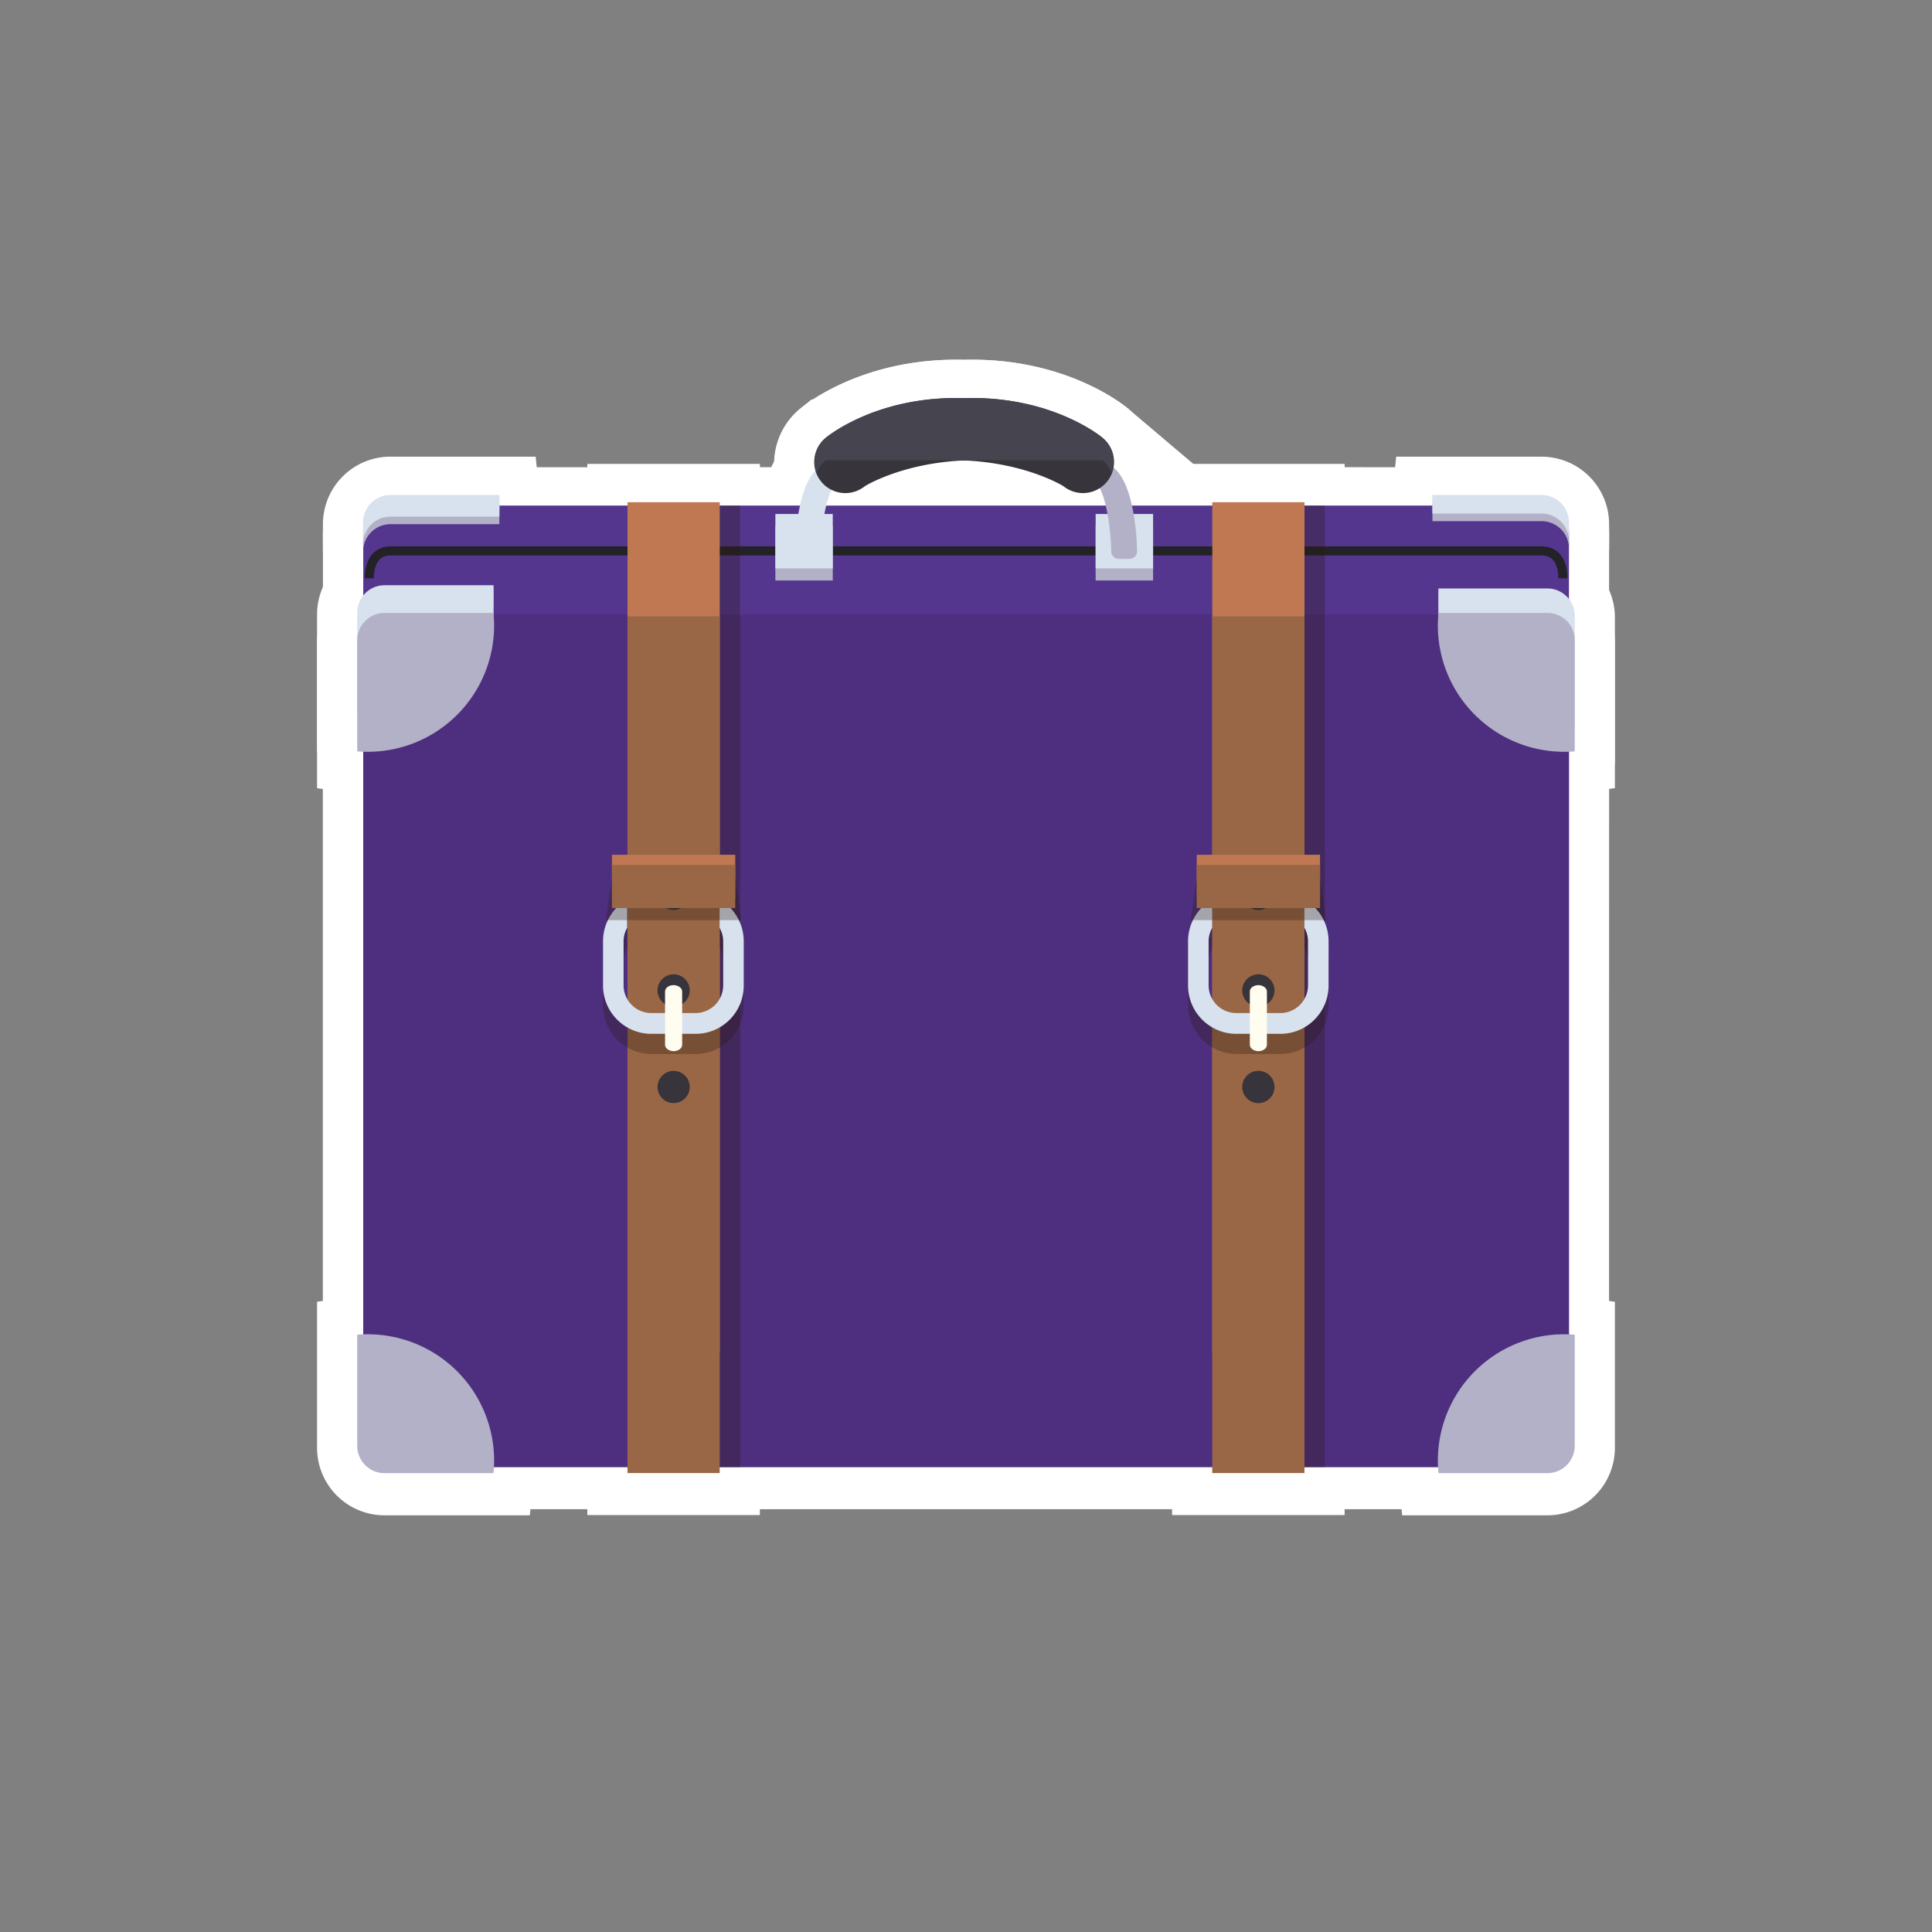 <svg id="Layer_1" data-name="Layer 1" xmlns="http://www.w3.org/2000/svg" viewBox="0 0 480 480"><rect x="0" y="0" width="480" height="480" fill="#808080" stroke="none"/><title>Iitems</title><path d="M389.75,358.14a6.8,6.8,0,0,1-6.8,6.8H97a6.79,6.79,0,0,1-6.79-6.8V132.86a6.8,6.8,0,0,1,6.79-6.8H383a6.8,6.8,0,0,1,6.8,6.8Z" fill="#fff" stroke="#fff" stroke-miterlimit="10" stroke-width="19.95"/><path d="M97,153.11H383a6.79,6.79,0,0,1,6.79,6.79V358.14a6.8,6.8,0,0,1-6.8,6.8H97a6.8,6.8,0,0,1-6.8-6.8V159.91a6.8,6.8,0,0,1,6.8-6.8Z" fill="#fff" stroke="#fff" stroke-miterlimit="10" stroke-width="19.95"/><path d="M91.75,144.13c0-3.75,1.54-6.8,5.29-6.8H383c3.75,0,5.29,3,5.29,6.8" fill="#fff" stroke="#fff" stroke-miterlimit="10" stroke-width="19.95"/><rect x="192.64" y="131.16" width="14.26" height="13.52" fill="#fff" stroke="#fff" stroke-miterlimit="10" stroke-width="19.95"/><rect x="192.64" y="128.15" width="14.26" height="13.52" fill="#fff" stroke="#fff" stroke-miterlimit="10" stroke-width="19.95"/><rect x="272.21" y="131.16" width="14.27" height="13.52" fill="#fff" stroke="#fff" stroke-miterlimit="10" stroke-width="19.95"/><rect x="272.21" y="128.15" width="14.27" height="13.52" fill="#fff" stroke="#fff" stroke-miterlimit="10" stroke-width="19.95"/><path d="M214.42,112.45a8.82,8.82,0,0,0-1.62.29,1.8,1.8,0,0,0-1.09-.29c-.19,0-4.7.28-9.07,4.84-4.82,5-5.12,18.6-5.14,20.13a1.85,1.85,0,0,0,1.83,1.88h2.73a1.85,1.85,0,0,0,1.85-1.83c0-3.76.88-14.25,4.11-17.61s6.47-3.7,6.59-3.71a1.85,1.85,0,1,0-.19-3.7Z" fill="#fff" stroke="#fff" stroke-miterlimit="10" stroke-width="19.95"/><path d="M265.58,112.45a8.82,8.82,0,0,1,1.62.29,1.79,1.79,0,0,1,1.09-.29c.19,0,4.69.28,9.07,4.84,4.81,5,5.12,18.6,5.14,20.13a1.85,1.85,0,0,1-1.83,1.88h-2.73a1.85,1.85,0,0,1-1.85-1.83c-.05-3.76-.88-14.25-4.11-17.61s-6.47-3.7-6.58-3.71a1.85,1.85,0,1,1,.19-3.7Z" fill="#fff" stroke="#fff" stroke-miterlimit="10" stroke-width="19.95"/><path d="M273.93,109.23c-.52-.44-12.84-10.51-34.39-9.86-21.54-.65-33.86,9.42-34.39,9.86a7.72,7.72,0,0,0,9.74,12s8.85-5.54,23.91-6.35l.74,0,.74,0c15.06.81,23.91,6.35,23.91,6.35a7.72,7.72,0,0,0,9.73-12Z" fill="#fff" stroke="#fff" stroke-miterlimit="10" stroke-width="19.95"/><path d="M205.16,114.8c.52-.44,12.84-9.76,34.39-9.11,21.54-.65,33.86,8.67,34.39,9.11a7.72,7.72,0,0,1,2.25,3.14,7.73,7.73,0,0,0-2.25-8.7c-.52-.44-12.84-10.51-34.39-9.86-21.54-.65-33.86,9.42-34.39,9.86a7.72,7.72,0,0,0-2.25,8.7A7.69,7.69,0,0,1,205.16,114.8Z" fill="#fff" stroke="#fff" stroke-miterlimit="10" stroke-width="19.95"/><polygon points="167.99 126.06 167.99 194.86 167.99 296.14 167.99 364.94 183.88 364.94 183.88 296.14 183.88 194.86 183.88 126.06 167.99 126.06" fill="#fff" stroke="#fff" stroke-miterlimit="10" stroke-width="19.95" opacity="0.3"/><polygon points="178.82 336.59 167.36 343.93 155.9 336.59 155.9 125.23 178.82 125.23 178.82 336.59" fill="#fff" stroke="#fff" stroke-miterlimit="10" stroke-width="19.95"/><rect x="155.9" y="153.58" width="22.91" height="212.86" fill="#fff" stroke="#fff" stroke-miterlimit="10" stroke-width="19.95"/><path d="M178.82,260.7a11.92,11.92,0,0,1-6,1.61h-11a12.08,12.08,0,0,1-12-12V239.36a12,12,0,0,1,6-10.43V236a6.84,6.84,0,0,0-.89,3.38v10.92a6.89,6.89,0,0,0,6.87,6.88h11a6.89,6.89,0,0,0,6.87-6.88V239.36a6.87,6.87,0,0,0-.89-3.38v-7.05a12,12,0,0,1,6,10.43v10.92A12,12,0,0,1,178.82,260.7Z" fill="#fff" stroke="#fff" stroke-miterlimit="10" stroke-width="19.95" opacity="0.3"/><path d="M178.82,255.7a11.92,11.92,0,0,1-6,1.61h-11a11.91,11.91,0,0,1-6-1.61,12,12,0,0,1-6-10.42V234.35a12,12,0,0,1,6-10.43V231a6.84,6.84,0,0,0-.89,3.38v10.92a6.89,6.89,0,0,0,6.87,6.88h11a6.89,6.89,0,0,0,6.87-6.88V234.35a6.87,6.87,0,0,0-.89-3.38v-7.05a12,12,0,0,1,6,10.43v10.92A12,12,0,0,1,178.82,255.7Z" fill="#fff" stroke="#fff" stroke-miterlimit="10" stroke-width="19.95"/><circle cx="167.36" cy="246.52" r="4" fill="#fff" stroke="#fff" stroke-miterlimit="10" stroke-width="19.95"/><circle cx="167.36" cy="270.52" r="4" fill="#fff" stroke="#fff" stroke-miterlimit="10" stroke-width="19.95"/><circle cx="167.36" cy="222.52" r="4" fill="#fff" stroke="#fff" stroke-miterlimit="10" stroke-width="19.95"/><path d="M169.48,246.8c0-.88-1-1.59-2.13-1.59h0c-1.17,0-2.12.71-2.12,1.59V260c0,.88,1,1.59,2.12,1.59h0c1.18,0,2.13-.71,2.13-1.59Z" fill="#fff" stroke="#fff" stroke-miterlimit="10" stroke-width="19.95"/><rect x="152.04" y="212.83" width="30.63" height="10.73" fill="#fff" stroke="#fff" stroke-miterlimit="10" stroke-width="19.95"/><polygon points="313.27 126.06 313.27 194.86 313.27 296.14 313.27 364.94 329.16 364.94 329.16 296.14 329.16 194.86 329.16 126.06 313.27 126.06" fill="#fff" stroke="#fff" stroke-miterlimit="10" stroke-width="19.95" opacity="0.3"/><polygon points="324.1 336.59 312.64 343.93 301.19 336.59 301.19 125.23 324.1 125.23 324.1 336.59" fill="#fff" stroke="#fff" stroke-miterlimit="10" stroke-width="19.95"/><rect x="301.18" y="153.58" width="22.91" height="212.86" fill="#fff" stroke="#fff" stroke-miterlimit="10" stroke-width="19.95"/><path d="M324.1,260.7a11.92,11.92,0,0,1-6,1.61H307.17a12.08,12.08,0,0,1-12-12V239.36a12,12,0,0,1,6-10.43V236a6.82,6.82,0,0,0-.89,3.38v10.92a6.81,6.81,0,0,0,.89,3.38,6.88,6.88,0,0,0,6,3.5h10.95a6.89,6.89,0,0,0,6.87-6.88V239.36a6.82,6.82,0,0,0-.89-3.38v-7.05a12,12,0,0,1,6,10.43v10.92A12,12,0,0,1,324.1,260.7Z" fill="#fff" stroke="#fff" stroke-miterlimit="10" stroke-width="19.95" opacity="0.3"/><path d="M324.1,255.7a11.92,11.92,0,0,1-6,1.61H307.17a11.91,11.91,0,0,1-6-1.61,12,12,0,0,1-6-10.42V234.35a12,12,0,0,1,6-10.43V231a6.82,6.82,0,0,0-.89,3.38v10.92a6.89,6.89,0,0,0,6.87,6.88h10.95a6.89,6.89,0,0,0,6.87-6.88V234.35a6.82,6.82,0,0,0-.89-3.38v-7.05a12,12,0,0,1,6,10.43v10.92A12,12,0,0,1,324.1,255.7Z" fill="#fff" stroke="#fff" stroke-miterlimit="10" stroke-width="19.95"/><circle cx="312.64" cy="246.52" r="4.01" fill="#fff" stroke="#fff" stroke-miterlimit="10" stroke-width="19.95"/><circle cx="312.64" cy="270.52" r="4.01" fill="#fff" stroke="#fff" stroke-miterlimit="10" stroke-width="19.95"/><circle cx="312.64" cy="222.52" r="4.01" fill="#fff" stroke="#fff" stroke-miterlimit="10" stroke-width="19.95"/><path d="M314.76,246.8c0-.88-1-1.59-2.12-1.59h0c-1.17,0-2.12.71-2.12,1.59V260c0,.88,1,1.59,2.12,1.59h0c1.17,0,2.12-.71,2.12-1.59Z" fill="#fff" stroke="#fff" stroke-miterlimit="10" stroke-width="19.95"/><rect x="297.33" y="212.83" width="30.63" height="10.73" fill="#fff" stroke="#fff" stroke-miterlimit="10" stroke-width="19.95"/><polygon points="182.68 218.34 152.04 218.34 150.54 229.07 184.18 229.07 182.68 218.34" fill="#fff" stroke="#fff" stroke-miterlimit="10" stroke-width="19.95" opacity="0.3"/><polygon points="327.96 218.34 297.33 218.34 295.83 229.07 329.46 229.07 327.96 218.34" fill="#fff" stroke="#fff" stroke-miterlimit="10" stroke-width="19.95" opacity="0.3"/><rect x="152.04" y="215.33" width="30.63" height="10.73" fill="#fff" stroke="#fff" stroke-miterlimit="10" stroke-width="19.95"/><rect x="297.33" y="215.33" width="30.63" height="10.73" fill="#fff" stroke="#fff" stroke-miterlimit="10" stroke-width="19.95"/><path d="M91.4,332c-.89,0-1.77,0-2.65.12v27.58a6.79,6.79,0,0,0,6.8,6.8h27.06c.1-1,.15-2.06.15-3.11A31.37,31.37,0,0,0,91.4,332Z" fill="#fff" stroke="#fff" stroke-miterlimit="10" stroke-width="19.95"/><path d="M388.6,332c.89,0,1.77,0,2.64.12v27.58a6.8,6.8,0,0,1-6.8,6.8H357.39A31.37,31.37,0,0,1,388.6,332Z" fill="#fff" stroke="#fff" stroke-miterlimit="10" stroke-width="19.95"/><path d="M91.4,178.1c-.89,0-1.77,0-2.65-.12V152.66a6.8,6.8,0,0,1,6.8-6.8h27.06c.1,1,0,8,0,8.09C122.24,163.3,108.72,178.1,91.4,178.1Z" fill="#fff" stroke="#fff" stroke-miterlimit="10" stroke-width="19.95"/><path d="M91.4,187.23c-.89,0-1.77,0-2.65-.12V159.54a6.8,6.8,0,0,1,6.8-6.8h27.06c.1,1,.15,2.06.15,3.11A31.37,31.37,0,0,1,91.4,187.23Z" fill="#fff" stroke="#fff" stroke-miterlimit="10" stroke-width="19.95"/><path d="M97,130.69h27.06c0-2.55.08-4.58,0-5.37H97a6.79,6.79,0,0,0-6.79,6.8v5.38A6.8,6.8,0,0,1,97,130.69Z" fill="#fff" stroke="#fff" stroke-miterlimit="10" stroke-width="19.95"/><path d="M97,128.81h27.06c0-2.55.08-4.58,0-5.38H97a6.79,6.79,0,0,0-6.79,6.8v5.38A6.79,6.79,0,0,1,97,128.81Z" fill="#fff" stroke="#fff" stroke-miterlimit="10" stroke-width="19.95"/><path d="M383,129.94H355.89c0-2.56-.08-3.83,0-4.63H383a6.8,6.8,0,0,1,6.8,6.8v4.63A6.79,6.79,0,0,0,383,129.94Z" fill="#fff" stroke="#fff" stroke-miterlimit="10" stroke-width="19.95"/><path d="M383,128.06H355.89c0-2.56-.08-3.83,0-4.62H383a6.8,6.8,0,0,1,6.8,6.8v4.62A6.8,6.8,0,0,0,383,128.06Z" fill="#fff" stroke="#fff" stroke-miterlimit="10" stroke-width="19.95"/><path d="M388.6,181.11c.89,0,1.77,0,2.64-.12V153.41a6.8,6.8,0,0,0-6.8-6.8H357.39c-.1,1,0,10.27,0,10.34C357.76,166.31,371.28,181.11,388.6,181.11Z" fill="#fff" stroke="#fff" stroke-miterlimit="10" stroke-width="19.95"/><path d="M388.6,187.23c.89,0,1.77,0,2.64-.12V159.54a6.8,6.8,0,0,0-6.8-6.8H357.39q-.15,1.53-.16,3.11A31.38,31.38,0,0,0,388.6,187.23Z" fill="#fff" stroke="#fff" stroke-miterlimit="10" stroke-width="19.95"/><path d="M97,125.61H383a6.8,6.8,0,0,1,6.8,6.8V357.69a6.79,6.79,0,0,1-6.79,6.79H97.05a6.8,6.8,0,0,1-6.8-6.8V132.4a6.8,6.8,0,0,1,6.8-6.8Z" fill="#54368e"/><path d="M97,152.66H383a6.79,6.79,0,0,1,6.79,6.79V357.69a6.8,6.8,0,0,1-6.8,6.8H97.05a6.8,6.8,0,0,1-6.8-6.8V159.45a6.8,6.8,0,0,1,6.8-6.8Z" fill="#4e2f7f"/><path d="M91.75,143.67c0-3.75,1.54-6.8,5.29-6.8H383c3.75,0,5.29,3,5.29,6.8" fill="none" stroke="#232226" stroke-miterlimit="10" stroke-width="2.25"/><rect x="192.64" y="130.7" width="14.26" height="13.52" fill="#b2b1c8"/><rect x="192.64" y="127.7" width="14.26" height="13.52" fill="#d8e1ee"/><rect x="272.21" y="130.7" width="14.27" height="13.52" fill="#b2b1c8"/><rect x="272.21" y="127.7" width="14.27" height="13.52" fill="#d8e1ee"/><path d="M214.42,112a8.82,8.82,0,0,0-1.62.29,1.8,1.8,0,0,0-1.09-.29c-.19,0-4.7.28-9.07,4.84-4.82,5-5.12,18.6-5.14,20.13a1.85,1.85,0,0,0,1.83,1.88h2.73a1.85,1.85,0,0,0,1.85-1.83c0-3.76.88-14.25,4.11-17.61s6.47-3.7,6.59-3.71a1.85,1.85,0,1,0-.19-3.7Z" fill="#d8e1ee"/><path d="M265.58,112a8.82,8.82,0,0,1,1.62.29,1.79,1.79,0,0,1,1.09-.29c.19,0,4.69.28,9.07,4.84,4.81,5,5.12,18.6,5.14,20.13a1.85,1.85,0,0,1-1.83,1.88h-2.73a1.85,1.85,0,0,1-1.85-1.83c-.05-3.76-.88-14.25-4.11-17.61s-6.47-3.7-6.58-3.71a1.85,1.85,0,1,1,.19-3.7Z" fill="#b2b1c8"/><path d="M273.93,108.78c-.52-.44-12.84-10.51-34.39-9.86-21.54-.65-33.86,9.42-34.39,9.86a7.72,7.72,0,0,0,9.74,12s8.85-5.54,23.91-6.35l.74,0,.74,0c15.06.81,23.91,6.35,23.91,6.35a7.72,7.72,0,0,0,9.73-12Z" fill="#37343b"/><path d="M273.93,114.34a7.72,7.72,0,0,1,2.25,3.14,7.73,7.73,0,0,0-2.25-8.7c-.52-.44-12.84-10.51-34.39-9.86-21.54-.65-33.86,9.42-34.39,9.86a7.72,7.72,0,0,0-2.25,8.7,7.69,7.69,0,0,1,2.25-3.14" fill="#46444f"/><polygon points="167.99 125.61 167.99 194.41 167.99 295.69 167.99 364.49 183.88 364.49 183.88 295.69 183.88 194.41 183.88 125.61 167.99 125.61" fill="#281910" opacity="0.3"/><polygon points="178.82 336.13 167.36 343.48 155.9 336.13 155.9 124.77 178.82 124.77 178.82 336.13" fill="#bf7852"/><rect x="155.9" y="153.12" width="22.91" height="212.86" fill="#996745"/><path d="M178.82,260.25a11.92,11.92,0,0,1-6,1.61h-11a12.08,12.08,0,0,1-12-12V238.9a12,12,0,0,1,6-10.43v7.05a6.84,6.84,0,0,0-.89,3.38v10.92a6.89,6.89,0,0,0,6.87,6.88h11a6.89,6.89,0,0,0,6.87-6.88V238.9a6.87,6.87,0,0,0-.89-3.38v-7.05a12,12,0,0,1,6,10.43v10.92A12,12,0,0,1,178.82,260.25Z" fill="#281910" opacity="0.3"/><path d="M178.82,255.24a11.92,11.92,0,0,1-6,1.61h-11a11.91,11.91,0,0,1-6-1.61,12,12,0,0,1-6-10.42V233.89a12,12,0,0,1,6-10.43v7.05a6.84,6.84,0,0,0-.89,3.38v10.92a6.89,6.89,0,0,0,6.87,6.88h11a6.89,6.89,0,0,0,6.87-6.88V233.89a6.87,6.87,0,0,0-.89-3.38v-7.05a12,12,0,0,1,6,10.43v10.92A12,12,0,0,1,178.82,255.24Z" fill="#d8e1ee"/><circle cx="167.36" cy="246.07" r="4" fill="#37343b"/><circle cx="167.36" cy="270.06" r="4" fill="#37343b"/><circle cx="167.36" cy="222.07" r="4" fill="#37343b"/><path d="M169.48,246.34c0-.88-1-1.59-2.13-1.59h0c-1.17,0-2.12.71-2.12,1.59v13.23c0,.88,1,1.59,2.12,1.59h0c1.18,0,2.13-.71,2.13-1.59Z" fill="#fffdf0"/><rect x="152.04" y="212.37" width="30.63" height="10.73" fill="#bf7852"/><polygon points="313.27 125.61 313.27 194.41 313.27 295.69 313.27 364.49 329.16 364.49 329.16 295.69 329.16 194.41 329.16 125.61 313.27 125.61" fill="#281910" opacity="0.3"/><polygon points="324.1 336.13 312.64 343.48 301.19 336.13 301.19 124.77 324.1 124.77 324.1 336.13" fill="#bf7852"/><rect x="301.18" y="153.12" width="22.91" height="212.86" fill="#996745"/><path d="M324.1,260.25a11.92,11.92,0,0,1-6,1.61H307.17a12.08,12.08,0,0,1-12-12V238.9a12,12,0,0,1,6-10.43v7.05a6.82,6.82,0,0,0-.89,3.38v10.92a6.81,6.81,0,0,0,.89,3.38,6.88,6.88,0,0,0,6,3.5h10.95a6.89,6.89,0,0,0,6.87-6.88V238.9a6.82,6.82,0,0,0-.89-3.38v-7.05a12,12,0,0,1,6,10.43v10.92A12,12,0,0,1,324.1,260.25Z" fill="#281910" opacity="0.3"/><path d="M324.1,255.24a11.92,11.92,0,0,1-6,1.61H307.17a11.91,11.91,0,0,1-6-1.61,12,12,0,0,1-6-10.42V233.89a12,12,0,0,1,6-10.43v7.05a6.82,6.82,0,0,0-.89,3.38v10.92a6.89,6.89,0,0,0,6.87,6.88h10.95a6.89,6.89,0,0,0,6.87-6.88V233.89a6.82,6.82,0,0,0-.89-3.38v-7.05a12,12,0,0,1,6,10.43v10.92A12,12,0,0,1,324.1,255.24Z" fill="#d8e1ee"/><circle cx="312.64" cy="246.07" r="4.01" fill="#37343b"/><circle cx="312.64" cy="270.06" r="4.01" fill="#37343b"/><circle cx="312.64" cy="222.07" r="4.01" fill="#37343b"/><path d="M314.76,246.34c0-.88-1-1.59-2.12-1.59h0c-1.17,0-2.12.71-2.12,1.59v13.23c0,.88,1,1.59,2.12,1.59h0c1.17,0,2.12-.71,2.12-1.59Z" fill="#fffdf0"/><rect x="297.33" y="212.37" width="30.63" height="10.73" fill="#bf7852"/><polygon points="182.68 217.88 152.04 217.88 150.54 228.61 184.18 228.61 182.68 217.88" fill="#281910" opacity="0.3"/><polygon points="327.96 217.88 297.33 217.88 295.83 228.61 329.46 228.61 327.96 217.88" fill="#281910" opacity="0.3"/><rect x="152.04" y="214.88" width="30.63" height="10.73" fill="#996745"/><rect x="297.33" y="214.88" width="30.63" height="10.73" fill="#996745"/><path d="M91.4,331.5c-.89,0-1.77,0-2.65.12v27.58a6.79,6.79,0,0,0,6.8,6.8h27.06c.1-1,.15-2.06.15-3.11A31.37,31.37,0,0,0,91.4,331.5Z" fill="#b2b1c8"/><path d="M388.6,331.5c.89,0,1.77,0,2.64.12v27.58a6.8,6.8,0,0,1-6.8,6.8H357.39A31.37,31.37,0,0,1,388.6,331.5Z" fill="#b2b1c8"/><path d="M91.4,177.64c-.89,0-1.77,0-2.65-.12V152.2a6.8,6.8,0,0,1,6.8-6.8h27.06c.1,1,0,8,0,8.09C122.24,162.85,108.72,177.64,91.4,177.64Z" fill="#d8e1ee"/><path d="M91.4,186.78c-.89,0-1.77,0-2.65-.12V159.08a6.8,6.8,0,0,1,6.8-6.8h27.06c.1,1,.15,2.06.15,3.11A31.37,31.37,0,0,1,91.4,186.78Z" fill="#b2b1c8"/><path d="M97,130.23h27.06c0-2.55.08-4.58,0-5.37H97a6.79,6.79,0,0,0-6.79,6.8V137A6.8,6.8,0,0,1,97,130.23Z" fill="#b2b1c8"/><path d="M97,128.36h27.06c0-2.55.08-4.58,0-5.38H97a6.79,6.79,0,0,0-6.79,6.8v5.38A6.79,6.79,0,0,1,97,128.36Z" fill="#d8e1ee"/><path d="M383,129.48H355.89c0-2.56-.08-3.83,0-4.63H383a6.8,6.8,0,0,1,6.8,6.8v4.63A6.79,6.79,0,0,0,383,129.48Z" fill="#b2b1c8"/><path d="M383,127.6H355.89c0-2.56-.08-3.83,0-4.62H383a6.8,6.8,0,0,1,6.8,6.8v4.62A6.8,6.8,0,0,0,383,127.6Z" fill="#d8e1ee"/><path d="M388.6,180.65c.89,0,1.77,0,2.64-.12V153a6.8,6.8,0,0,0-6.8-6.8H357.39c-.1,1,0,10.27,0,10.34C357.76,165.85,371.28,180.65,388.6,180.65Z" fill="#d8e1ee"/><path d="M388.6,186.78c.89,0,1.77,0,2.64-.12V159.08a6.8,6.8,0,0,0-6.8-6.8H357.39q-.15,1.53-.16,3.11A31.38,31.38,0,0,0,388.6,186.78Z" fill="#b2b1c8"/></svg>